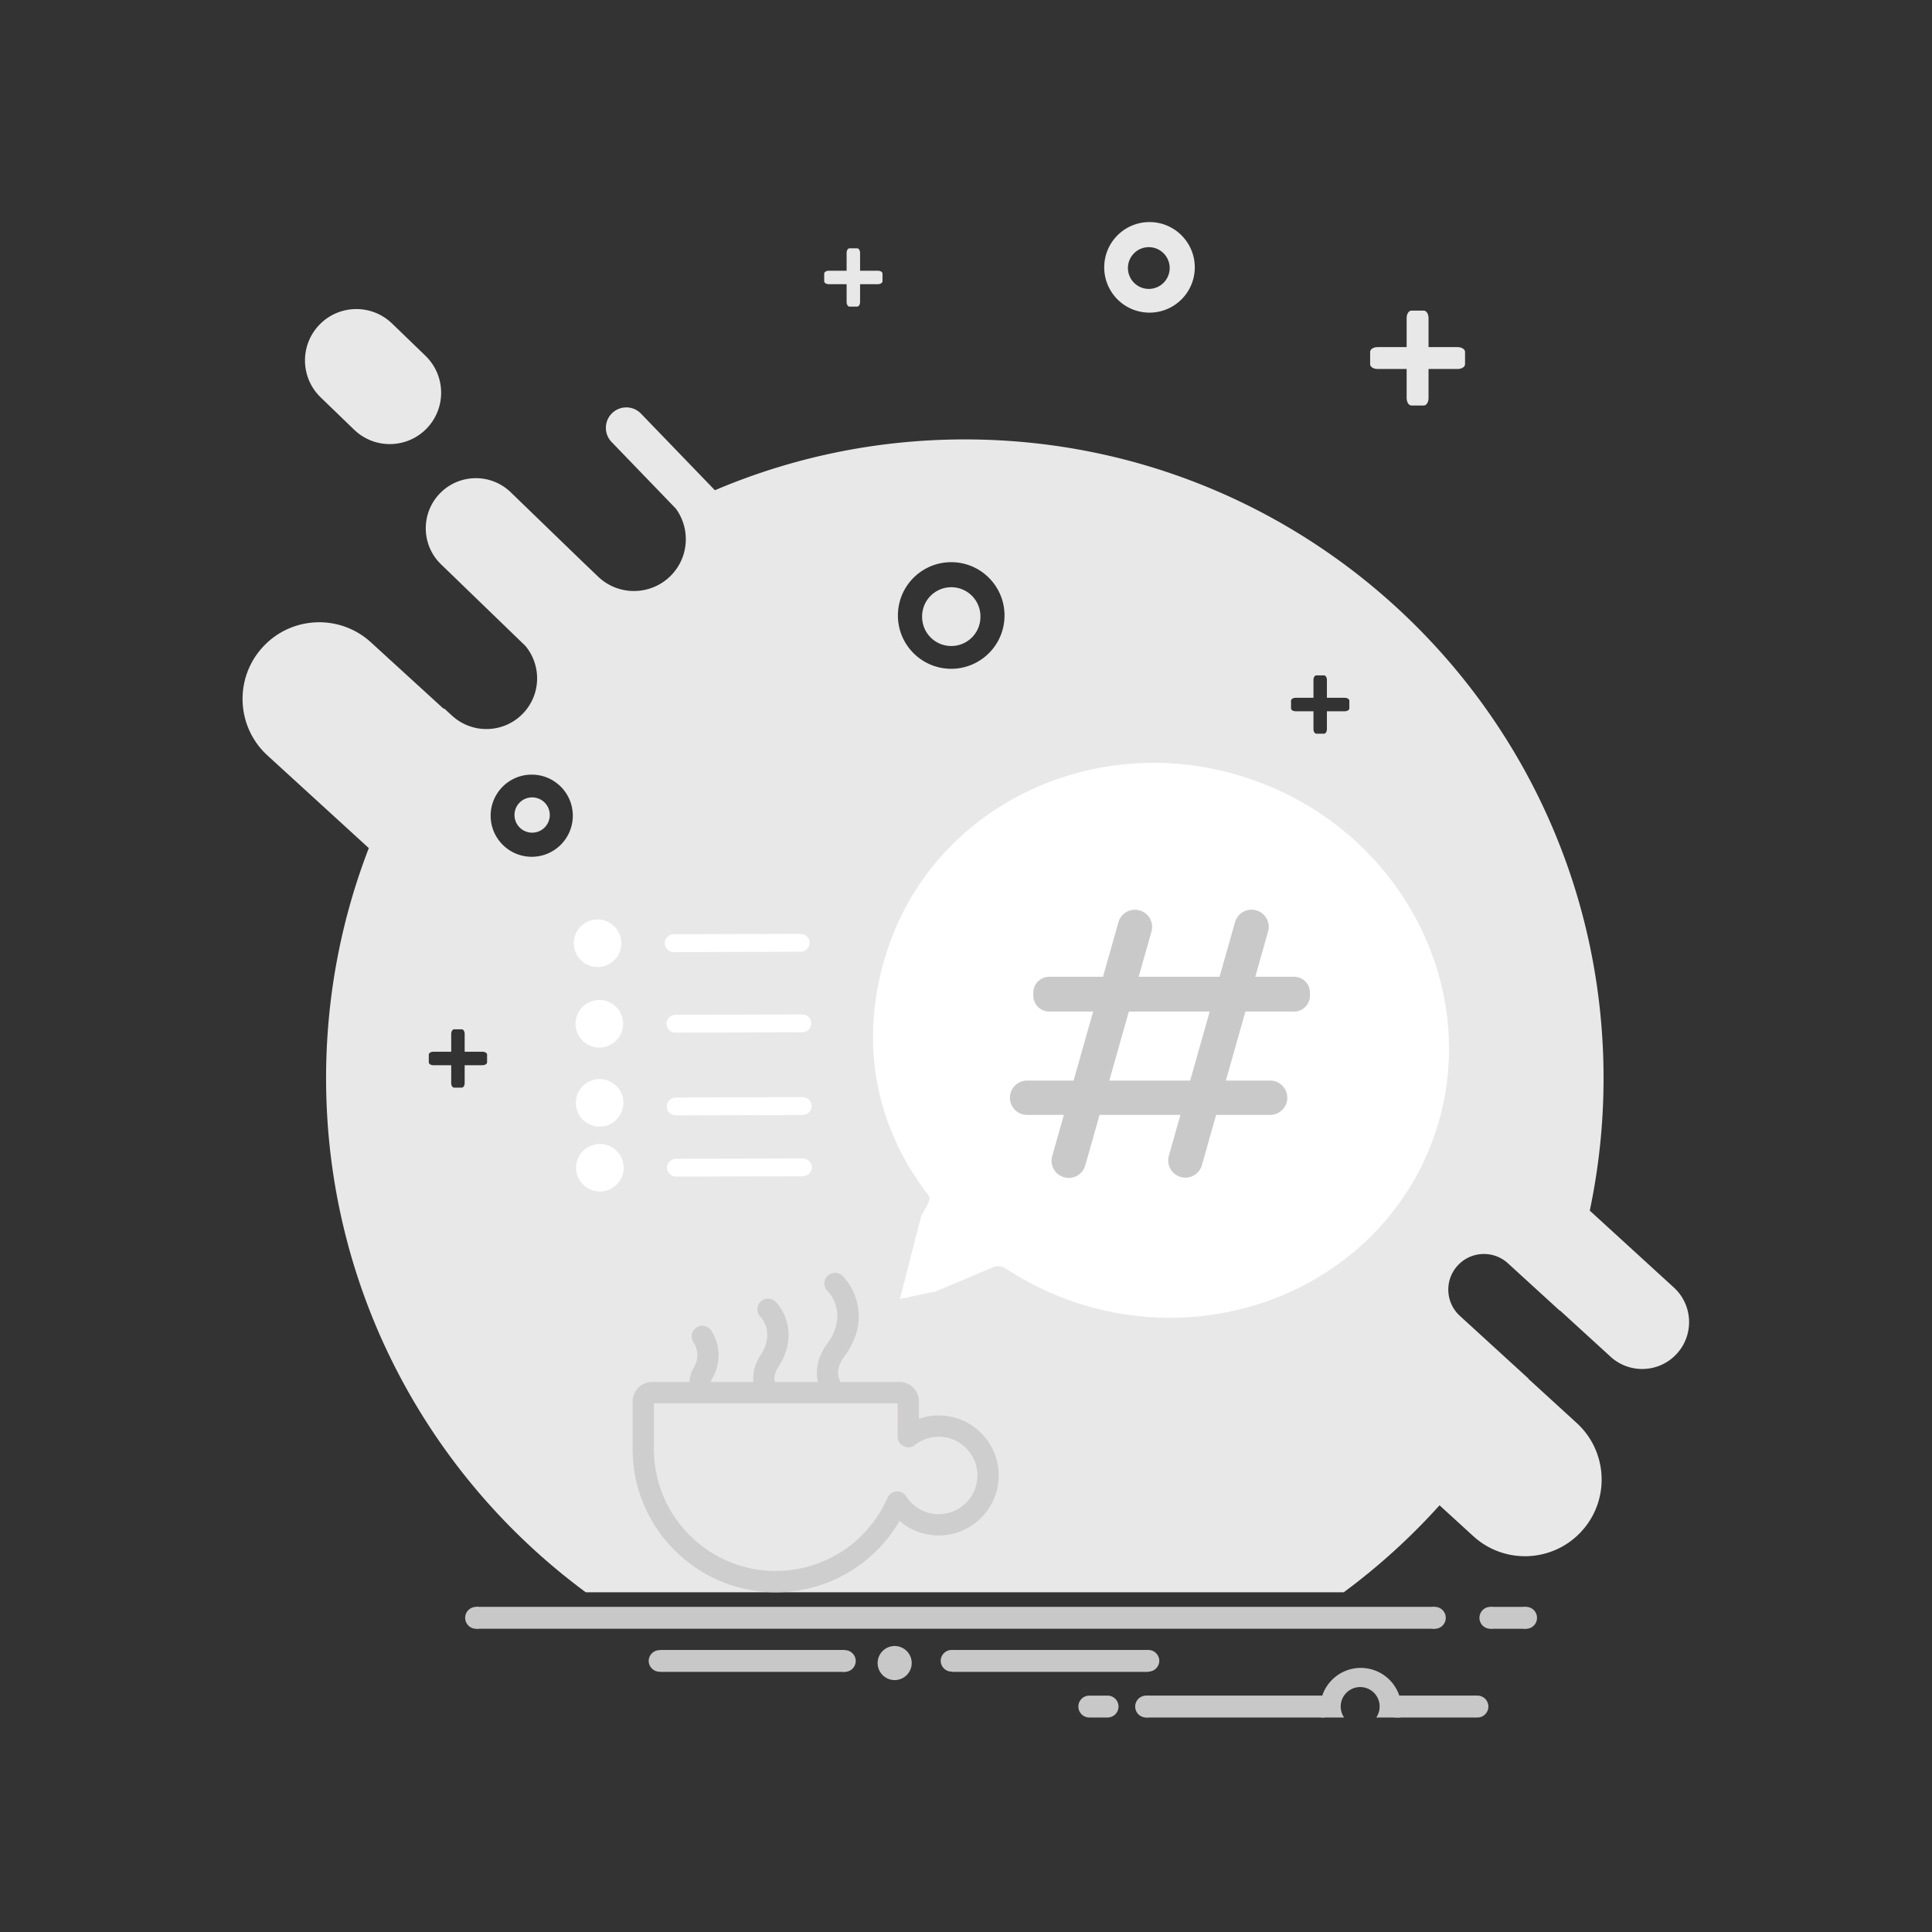 <?xml version="1.0" standalone="no"?><!DOCTYPE svg PUBLIC "-//W3C//DTD SVG 1.1//EN" "http://www.w3.org/Graphics/SVG/1.1/DTD/svg11.dtd"><svg t="1570526916672" class="icon" viewBox="0 0 1024 1024" version="1.1" xmlns="http://www.w3.org/2000/svg" p-id="6103" xmlns:xlink="http://www.w3.org/1999/xlink" width="200" height="200"><rect x="0" y="0" width="1024" height="1024" fill="#333333" stroke="none"/><defs><style type="text/css"></style></defs><path d="M790.161 851.68h18.688v11.605h-18.688z" fill="#C8C8C9" p-id="6104"></path><path d="M795.669 857.48a5.803 5.803 0 0 1-5.802 5.807 5.805 5.805 0 0 1 0-11.609 5.803 5.803 0 0 1 5.802 5.802zM814.654 857.48a5.807 5.807 0 0 1-11.615 0 5.805 5.805 0 0 1 5.809-5.802 5.805 5.805 0 0 1 5.805 5.802zM252.363 851.68h508.139v11.605H252.363z" fill="#C8C8C9" p-id="6105"></path><path d="M766.284 857.48a5.805 5.805 0 0 1-11.611 0 5.803 5.803 0 0 1 5.809-5.802 5.802 5.802 0 0 1 5.802 5.802zM258.167 857.48a5.805 5.805 0 1 1-11.611 0 5.802 5.802 0 0 1 5.805-5.802 5.802 5.802 0 0 1 5.805 5.802z" fill="#C8C8C9" p-id="6106"></path><path d="M474.192 881.451m-9.028 0a9.028 9.028 0 1 0 18.056 0 9.028 9.028 0 1 0-18.056 0Z" fill="#C8C8C9" p-id="6107"></path><path d="M350.003 874.518h97.747v11.609h-97.747zM504.818 874.518h103.825v11.609h-103.825z" fill="#C8C8C9" p-id="6108"></path><path d="M355.432 880.324a5.807 5.807 0 0 1-11.613 0 5.807 5.807 0 0 1 11.613 0zM453.557 880.324a5.805 5.805 0 1 1-11.613 0 5.807 5.807 0 0 1 11.613 0zM510.201 880.324a5.807 5.807 0 0 1-11.611 0 5.805 5.805 0 0 1 11.611 0zM614.446 880.324a5.807 5.807 0 0 1-11.611 0 5.805 5.805 0 0 1 11.611 0z" fill="#C8C8C9" p-id="6109"></path><path d="M607.349 898.703h94.63v11.607H607.349zM739.062 898.703h43.364v11.607h-43.364z" fill="#C8C8C9" p-id="6110"></path><path d="M613.155 904.506a5.811 5.811 0 0 1-5.805 5.807 5.807 5.807 0 0 1 0-11.611 5.803 5.803 0 0 1 5.805 5.803zM788.873 904.506a5.811 5.811 0 0 1-5.805 5.807 5.807 5.807 0 0 1 0-11.611 5.803 5.803 0 0 1 5.805 5.803zM712.399 910.312a10.318 10.318 0 1 1 17.046 0h12.775a21.699 21.699 0 0 0 0.542-4.761c0-11.887-9.635-21.521-21.519-21.521-11.889 0-21.523 9.635-21.523 21.521 0 1.638 0.203 3.227 0.546 4.761h12.133zM592.839 904.51a5.8 5.8 0 0 1-5.802 5.802h-9.672a5.802 5.802 0 1 1 0-11.607h9.672a5.802 5.802 0 0 1 5.802 5.805z" fill="#C8C8C9" p-id="6111"></path><path d="M226.171 227.077c-10.449 10.811-27.681 11.104-38.492 0.657l-17.725-17.127c-10.811-10.447-11.104-27.683-0.657-38.494 10.449-10.811 27.683-11.106 38.495-0.657l17.723 17.125c10.811 10.451 11.108 27.683 0.655 38.495z" fill="#E9E8E8" p-id="6112"></path><path d="M776.503 193.064c0 1.389-1.765 2.516-3.937 2.516h-42.428c-2.174 0-3.933-1.129-3.933-2.516v-6.574c0-1.389 1.761-2.516 3.933-2.516h42.428c2.174 0 3.937 1.129 3.937 2.516v6.574z" fill="#E9E8E8" p-id="6113"></path><path d="M748.065 214.926c-1.391 0-2.518-1.763-2.518-3.935V168.567c0-2.176 1.127-3.935 2.518-3.935h6.572c1.391 0 2.518 1.761 2.518 3.935v42.424c0 2.174-1.131 3.935-2.518 3.935h-6.572z" fill="#E9E8E8" p-id="6114"></path><path d="M467.743 149.076c0 0.853-1.084 1.546-2.416 1.546h-26.069c-1.334 0-2.418-0.693-2.418-1.546v-4.039c0-0.855 1.086-1.548 2.418-1.548h26.069c1.334 0 2.416 0.693 2.416 1.548v4.039z" fill="#E9E8E8" p-id="6115"></path><path d="M450.272 162.509c-0.853 0-1.546-1.086-1.546-2.418V134.024c0-1.334 0.693-2.418 1.546-2.418h4.037c0.857 0 1.546 1.084 1.546 2.418v26.069c0 1.332-0.691 2.418-1.546 2.418h-4.037z" fill="#E9E8E8" p-id="6116"></path><path d="M609.257 117.703c-13.253 0-23.997 10.742-23.997 23.999s10.742 24 23.997 24 24-10.746 24-24-10.748-23.999-24-23.999z m-0.364 35.423a11.063 11.063 0 1 1 11.063-11.063 11.059 11.059 0 0 1-11.063 11.063z" fill="#E9E8E8" p-id="6117"></path><path d="M504.198 326.82m-15.456 0a15.456 15.456 0 1 0 30.911 0 15.456 15.456 0 1 0-30.911 0Z" fill="#E9E8E8" p-id="6118"></path><path d="M282.044 431.981m-9.351 0a9.351 9.351 0 1 0 18.702 0 9.351 9.351 0 1 0-18.702 0Z" fill="#E9E8E8" p-id="6119"></path><path d="M887.164 682.389l-44.555-40.726a339.546 339.546 0 0 0 7.31-70.221c0-186.975-151.569-338.544-338.542-338.544-47.013 0-91.768 9.619-132.46 26.941l-39.329-40.763a10.83 10.83 0 0 0-15.583 15.037l34.208 35.459c7.707 10.558 7.021 25.421-2.334 35.193-10.501 10.969-27.91 11.347-38.877 0.849l-6.772-6.484a0.033 0.033 0 0 1-0.012 0.012l-39.523-38.229c-10.544-10.196-27.358-9.918-37.558 0.626-10.202 10.544-9.92 27.36 0.622 37.56l44.714 43.248c8.453 10.161 8.361 25.239-0.794 35.283-10.004 10.979-27.02 11.765-37.998 1.759l-4.338-3.956-0.184 0.262-38.558-35.243c-16.561-15.139-42.258-13.982-57.395 2.579-15.137 16.561-13.982 42.256 2.579 57.395l53.693 49.081c-14.618 37.834-22.643 78.948-22.643 121.939 0 111.749 54.155 210.837 137.64 272.495h401.739a341.319 341.319 0 0 0 50.777-46.099l17.878 16.346c16.559 15.135 42.256 13.982 57.397-2.581 15.137-16.559 13.98-42.258-2.579-57.393l-25.585-23.384 0.061-0.117-36.386-33.261c-7.698-7.032-8.236-18.974-1.199-26.671s18.978-8.234 26.671-1.197l27.513 25.145 0.057-0.153 26.812 24.509c10.132 9.261 25.853 8.553 35.112-1.577 9.261-10.136 8.555-25.855-1.577-35.116z m-628.998-119.351c0 0.851-1.084 1.546-2.416 1.546h-9.47v9.466c0 1.338-0.691 2.415-1.544 2.415h-4.039c-0.857 0-1.546-1.078-1.546-2.415v-9.466h-9.468c-1.334 0-2.416-0.695-2.416-1.546v-4.041c0-0.851 1.084-1.546 2.416-1.546h9.468v-9.464c0-1.34 0.693-2.418 1.546-2.418h4.039c0.855 0 1.544 1.08 1.544 2.418v9.464h9.47c1.334 0 2.416 0.695 2.416 1.546v4.041z m23.662-108.928c-12.024 0-21.772-9.746-21.772-21.77s9.744-21.77 21.772-21.77c12.026 0 21.772 9.746 21.772 21.77s-9.746 21.77-21.772 21.77z m222.336-99.641c-15.602 0-28.252-12.65-28.252-28.25 0-15.604 12.65-28.252 28.252-28.252s28.25 12.648 28.25 28.252c0.002 15.601-12.648 28.25-28.25 28.25z m211.013 20.968c0 0.855-1.086 1.546-2.418 1.546h-9.47v9.468c0 1.334-0.693 2.418-1.544 2.418h-4.039c-0.853 0-1.544-1.084-1.544-2.418v-9.468h-9.47c-1.334 0-2.418-0.693-2.418-1.546v-4.039c0-0.851 1.086-1.546 2.418-1.546h9.47v-9.468c0-1.334 0.693-2.418 1.544-2.418h4.039c0.853 0 1.544 1.084 1.544 2.418v9.468h9.47c1.334 0 2.418 0.693 2.418 1.546v4.039z" fill="#E9E8E8" p-id="6120"></path><path d="M565.508 688.737c-11.067-4.044-22.032-9.588-32.598-16.487-1.739-1.158-3.913-1.444-5.999-0.834l-31.575 13.356c-0.395 0.115-2.685 0.266-3.06 0.44l-15.309 3.277 11.155-43.512c1.082-2.958 5.937-8.877 4.162-11.157-31.299-40.44-37.235-88.705-20.318-134.981 27.695-75.756 114.708-113.79 193.984-84.804 79.268 28.98 121.237 114.185 93.546 189.924-27.691 75.731-114.713 113.759-193.988 84.776z" fill="#FFFFFF" p-id="6121"></path><path d="M694.3 526.13v1.583a8.427 8.427 0 0 1-8.427 8.425h-25.781l-10.361 36.582h23.449a9.098 9.098 0 1 1 0 18.201h-28.605l-7.57 26.734a9.104 9.104 0 0 1-17.518-4.96l6.167-21.77H582.793l-7.586 26.773a9.098 9.098 0 0 1-11.235 6.277 9.104 9.104 0 0 1-6.279-11.237l6.179-21.809h-19.486a9.102 9.102 0 1 1 0-18.205h24.642l10.361-36.582h-23.277a8.427 8.427 0 0 1-8.427-8.425v-1.583a8.427 8.427 0 0 1 8.427-8.429h28.495l8.183-28.89a9.098 9.098 0 1 1 17.514 4.96l-6.776 23.93h42.863l8.195-28.933a9.098 9.098 0 1 1 17.514 4.964l-6.788 23.969h20.561a8.421 8.421 0 0 1 8.427 8.425z m-53.131 10.006H598.31l-10.361 36.582h42.863l10.357-36.582z" fill="#C9C9C9" p-id="6122"></path><path d="M497.531 750.223c-3.618 0-7.134 0.599-10.464 1.765v-9.235a10.286 10.286 0 0 0-10.267-10.274h-31.324c-1.422-2.542-2.606-7.261 2.1-13.624 14.059-18.991 5.469-36.183-1.033-42.618a5.655 5.655 0 0 0-7.985 0.037 5.655 5.655 0 0 0 0.037 7.983c4.105 4.062 9.359 15.105-0.102 27.883-5.467 7.386-6.347 14.513-4.978 20.338h-22.785c-0.468-1.855-0.413-4.498 1.693-7.737 10.543-16.141 3.68-29.833-1.422-34.817a5.649 5.649 0 0 0-7.979 0.098 5.639 5.639 0 0 0 0.096 7.979c0.08 0.08 8.022 8.071-0.141 20.576-3.436 5.269-4.068 10.049-3.645 13.908h-22.558c0.086-0.511 0.233-1.019 0.524-1.516 6.502-10.985 2.739-21.494-0.513-25.973a5.616 5.616 0 0 0-7.811-1.256c-2.522 1.792-3.111 5.314-1.342 7.854 0.444 0.636 4.209 6.447-0.041 13.624a15.732 15.732 0 0 0-2.139 7.261h-19.868a10.284 10.284 0 0 0-10.269 10.274v25.298c0 41.845 34.038 75.881 75.874 75.881 27.215 0 52.124-14.591 65.609-37.815a31.626 31.626 0 0 0 20.725 7.705c17.538 0 31.808-14.26 31.808-31.8 0.002-17.532-14.26-31.8-31.798-31.8z m0 52.315c-6.981 0-13.425-3.532-17.242-9.451a5.606 5.606 0 0 0-5.191-2.567 5.651 5.651 0 0 0-4.719 3.364c-10.321 23.543-33.553 38.762-59.185 38.762-35.615 0-64.592-28.978-64.592-64.588v-24.28h129.181v17.675a5.635 5.635 0 0 0 3.178 5.074c1.947 0.939 4.256 0.706 5.956-0.636a20.271 20.271 0 0 1 12.617-4.387c11.313 0 20.516 9.198 20.516 20.516-0.006 11.313-9.204 20.52-20.518 20.52z" fill="#CDCECD" p-id="6123"></path><path d="M317.645 542.617m-12.595 0a12.595 12.595 0 1 0 25.19 0 12.595 12.595 0 1 0-25.19 0Z" fill="#FFFFFF" p-id="6124"></path><path d="M358.093 547.325l67.104-0.213c2.679-0.008 4.837-2.156 4.829-4.743-0.008-2.593-2.203-4.719-4.854-4.712l-67.11 0.211c-2.653 0.008-4.837 2.154-4.827 4.745 0.006 2.589 2.201 4.719 4.858 4.712z" fill="#FFFFFF" p-id="6125"></path><path d="M317.798 584.531m-12.593 0a12.593 12.593 0 1 0 25.186 0 12.593 12.593 0 1 0-25.186 0Z" fill="#FFFFFF" p-id="6126"></path><path d="M358.242 591.174l67.108-0.213c2.677-0.008 4.835-2.156 4.827-4.743-0.008-2.593-2.205-4.719-4.856-4.712l-67.108 0.209c-2.655 0.008-4.837 2.154-4.827 4.747 0.006 2.589 2.199 4.719 4.856 4.712z" fill="#FFFFFF" p-id="6127"></path><path d="M317.947 618.933m-12.593 0a12.593 12.593 0 1 0 25.186 0 12.593 12.593 0 1 0-25.186 0Z" fill="#FFFFFF" p-id="6128"></path><path d="M425.467 613.969l-67.106 0.215c-2.653 0.008-4.837 2.154-4.829 4.747 0.008 2.583 2.205 4.714 4.858 4.706l67.11-0.213c2.675-0.008 4.833-2.152 4.825-4.741s-2.201-4.721-4.858-4.714zM316.775 512.531a12.591 12.591 0 0 0 12.554-12.636 12.591 12.591 0 0 0-12.634-12.554 12.585 12.585 0 0 0-12.554 12.634 12.589 12.589 0 0 0 12.634 12.556zM357.18 504.648l67.108-0.217c2.675-0.012 4.835-2.152 4.827-4.741-0.008-2.591-2.203-4.723-4.856-4.716l-67.108 0.215c-2.651 0.008-4.835 2.152-4.827 4.743 0.006 2.591 2.203 4.723 4.856 4.716z" fill="#FFFFFF" p-id="6129"></path></svg>
